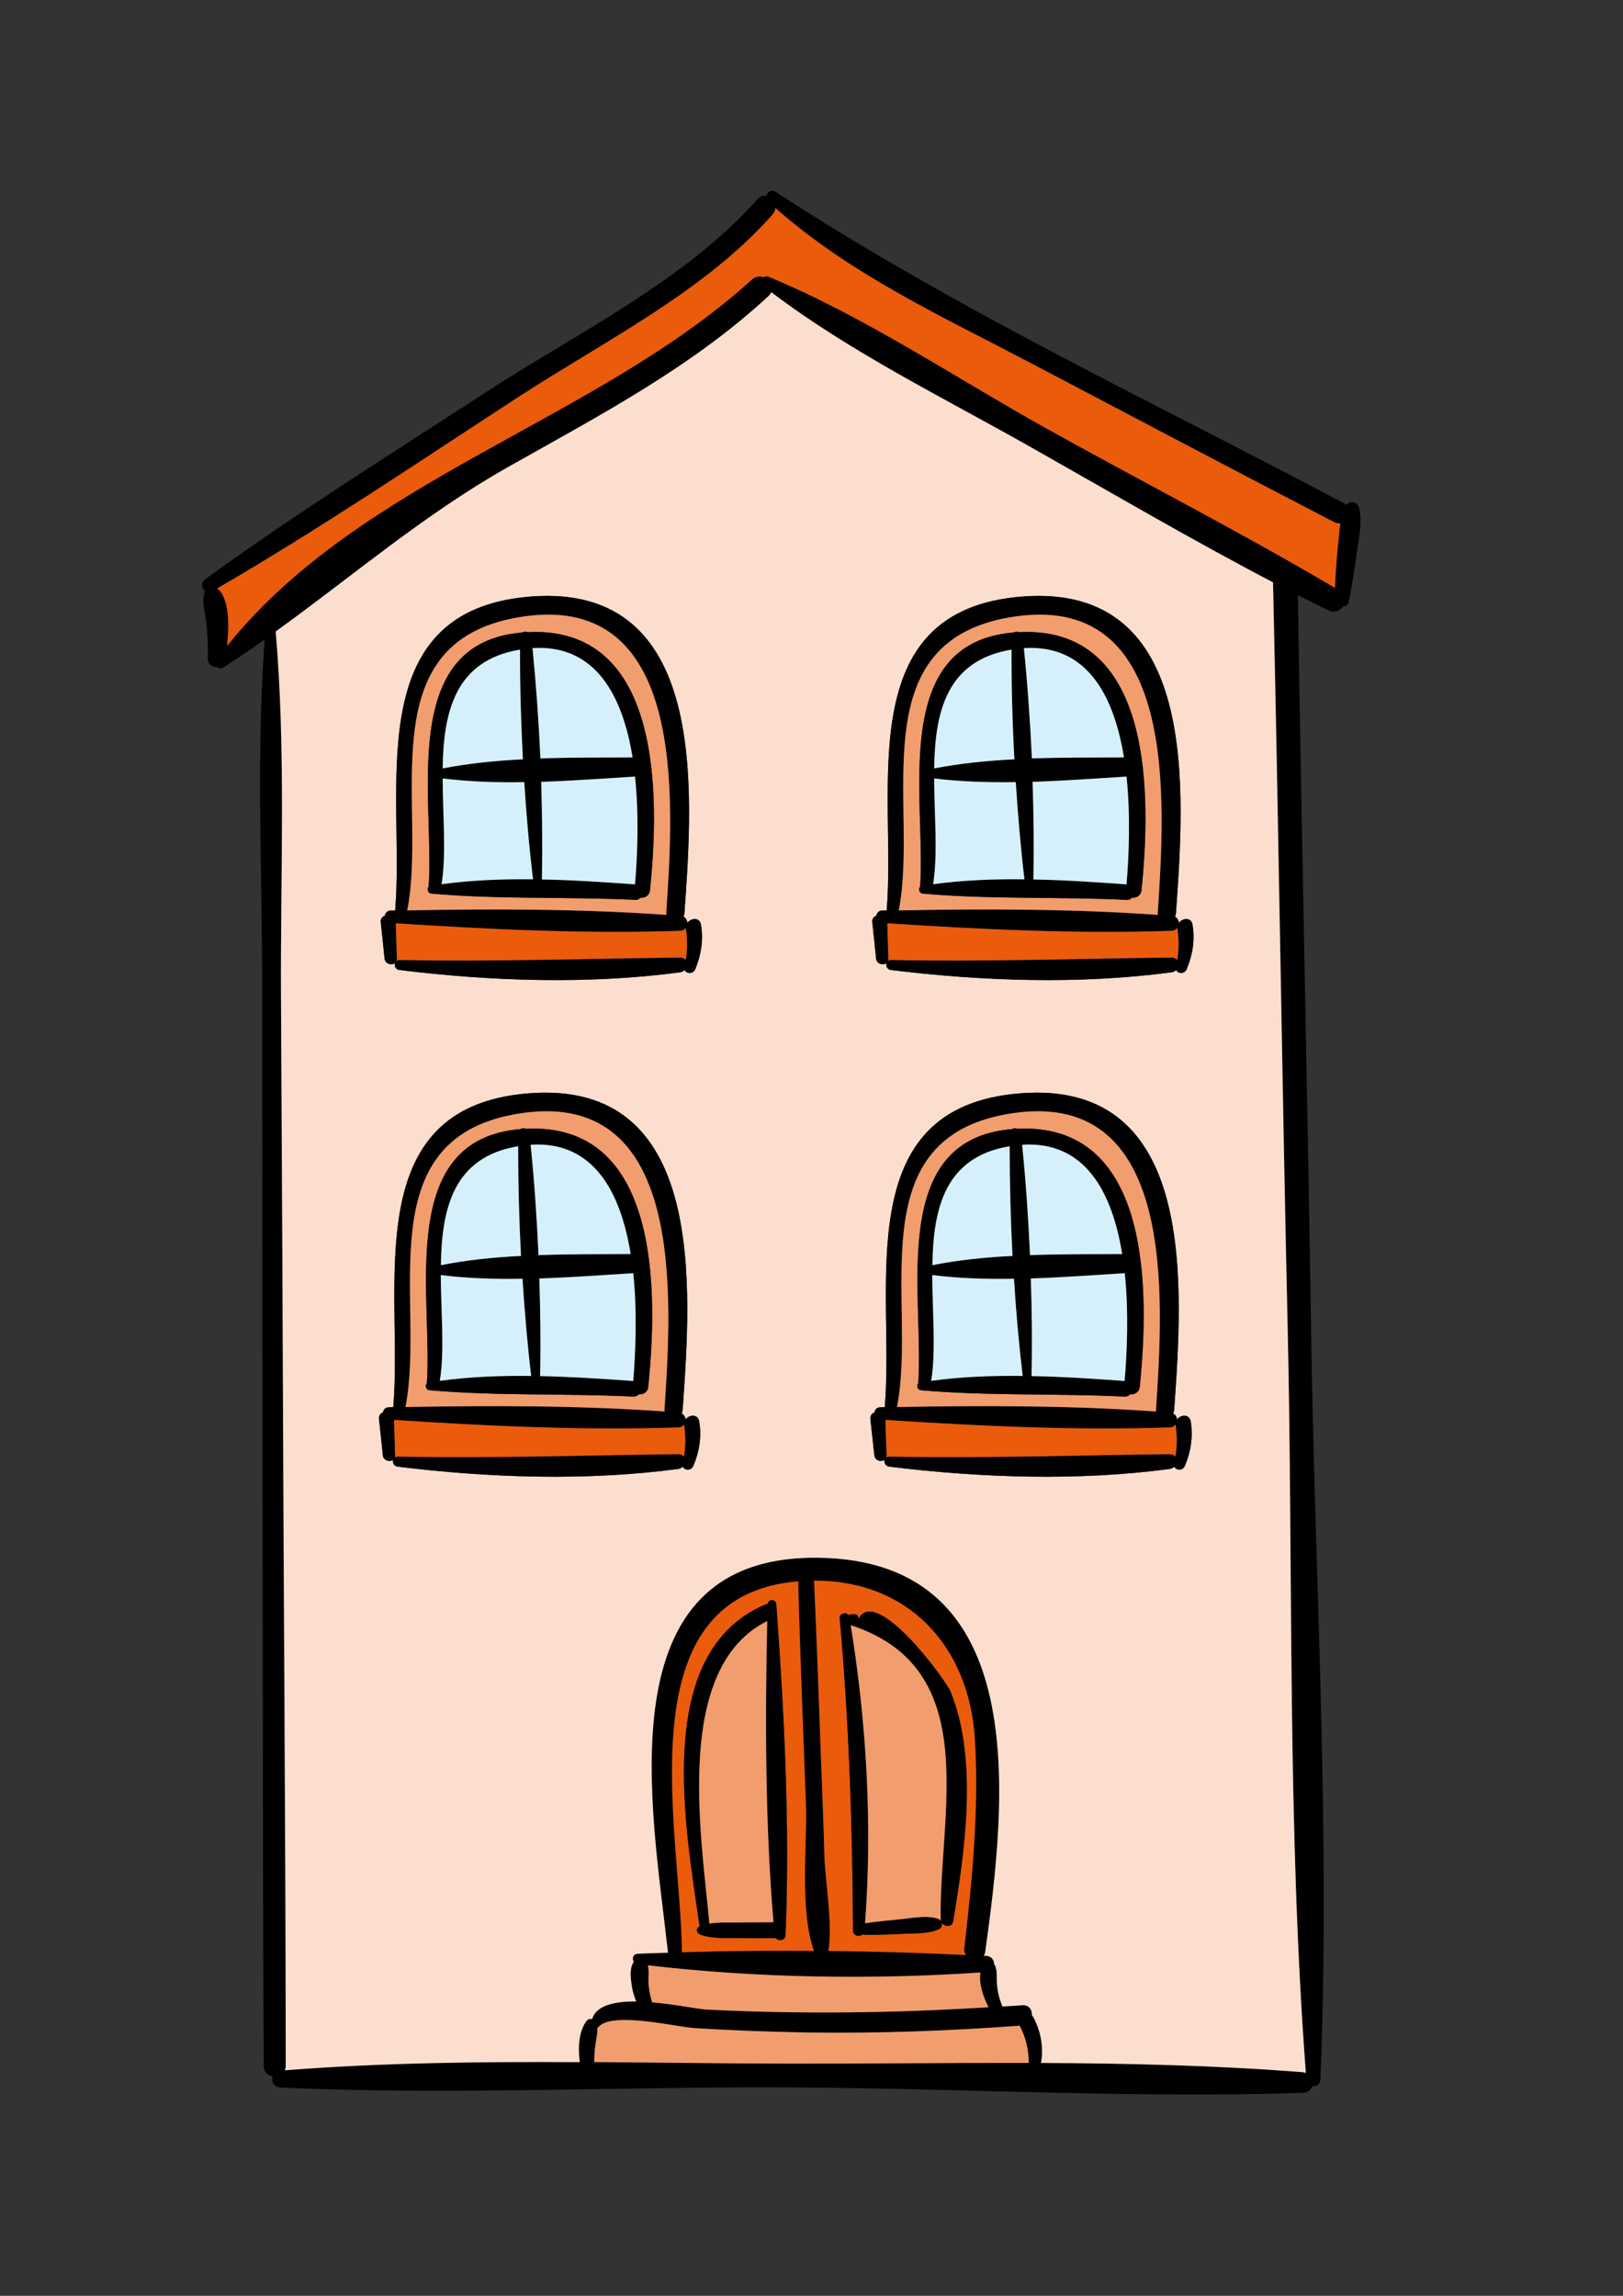 <?xml version="1.0" encoding="UTF-8" standalone="no"?>
<!-- Created with Inkscape (http://www.inkscape.org/) -->

<svg
   xmlns:dc="http://purl.org/dc/elements/1.1/"
   xmlns:cc="http://creativecommons.org/ns#"
   xmlns:rdf="http://www.w3.org/1999/02/22-rdf-syntax-ns#"
   xmlns:svg="http://www.w3.org/2000/svg"
   xmlns="http://www.w3.org/2000/svg"
   xmlns:sodipodi="http://sodipodi.sourceforge.net/DTD/sodipodi-0.dtd"
   xmlns:inkscape="http://www.inkscape.org/namespaces/inkscape"
   width="210mm"
   height="297mm"
   viewBox="0 0 744.094 1052.362"
   id="svg6439"
   version="1.1"
   inkscape:version="0.91 r13725"
   sodipodi:docname="maison.svg">
  <rect x="0" y="0" width="744.094" height="1052.362" fill="#333333" stroke="none"/>
  <defs
     id="defs6441" />
  <sodipodi:namedview
     id="base"
     pagecolor="#ffffff"
     bordercolor="#666666"
     borderopacity="1.0"
     inkscape:pageopacity="0.0"
     inkscape:pageshadow="2"
     inkscape:zoom="0.35"
     inkscape:cx="-146.42857"
     inkscape:cy="520"
     inkscape:document-units="px"
     inkscape:current-layer="layer1"
     showgrid="false"
     inkscape:window-width="1366"
     inkscape:window-height="705"
     inkscape:window-x="-8"
     inkscape:window-y="-8"
     inkscape:window-maximized="1" />
  <g
     inkscape:label="Calque 1"
     inkscape:groupmode="layer"
     id="layer1">
    <g
       transform="matrix(4.932,0,0,-4.932,312.665,894.887)"
       id="g4714">
      <path
         inkscape:connector-curvature="0"
         id="path4716"
         style="fill:#000000;fill-opacity:1;fill-rule:nonzero;stroke:none"
         d="M 0,0 C 4.063,0.126 8.164,0.164 12.265,0.126 10.903,4.013 11.66,10.108 11.521,13.767 11.269,20.67 10.978,27.572 10.802,34.475 -5.426,33.15 -0.126,11.559 0,0 m 26.235,0.303 c 0.744,6.398 1.388,12.997 0.996,19.445 -0.517,8.67 -6.158,14.828 -14.953,14.79 0.265,-5.729 0.454,-11.458 0.669,-17.187 0.101,-2.789 0.227,-5.578 0.29,-8.366 0.063,-2.209 0.795,-6.322 0.379,-8.859 4.277,-0.05 8.555,-0.176 12.783,-0.378 -0.114,0.151 -0.19,0.34 -0.164,0.555 m 2.258,-5.414 C 28.014,-4.152 27.572,-2.89 27.749,-1.88 17.641,-2.562 6.902,-2.398 -3.18,-1.211 c 0.164,-0.556 0.025,-1.187 0.076,-1.78 0.05,-0.555 0.164,-1.11 0.328,-1.665 2.145,-0.177 4.278,-0.631 5.035,-0.669 8.745,-0.442 17.502,-0.328 26.234,0.214 m -18.31,-5.236 c 7.319,-0.013 14.689,0.075 22.058,0.063 0,1.198 -0.29,2.397 -0.845,3.457 -6.575,-0.479 -13.149,-0.732 -19.736,-0.631 -3.521,0.063 -7.054,0.19 -10.575,0.417 -1.691,0.113 -7.697,1.59 -8.883,0.05 -0.026,-0.025 -0.051,-0.038 -0.064,-0.05 0.013,-0.606 -0.138,-1.161 -0.214,-1.792 -0.063,-0.454 -0.076,-0.921 -0.076,-1.376 6.133,-0.037 12.253,-0.138 18.335,-0.138 m 47.523,-0.795 c 0.113,-0.013 0.202,-0.038 0.29,-0.076 -1.741,22.941 -1.173,46.223 -1.691,69.214 -0.53,23.105 -0.833,46.223 -1.363,69.328 -7.584,3.962 -15.003,8.316 -22.436,12.518 -8.076,4.58 -16.783,8.82 -24.203,14.448 -0.063,-0.126 -0.139,-0.252 -0.265,-0.366 -7.205,-6.662 -15.761,-11.117 -24.253,-15.912 -7.786,-4.404 -14.423,-10.12 -21.553,-15.256 0.959,-11.105 0.442,-22.499 0.492,-33.642 0.05,-10.928 0.126,-21.868 0.164,-32.809 0.076,-22.285 0.265,-44.582 0.278,-66.88 0,-0.151 -0.038,-0.277 -0.076,-0.391 9.06,0.707 18.234,0.808 27.408,0.757 -0.177,1.351 -0.101,2.89 0.656,3.862 0.114,0.151 0.316,0.176 0.492,0.139 0.379,1.299 2.12,1.653 4.101,1.64 -0.176,0.442 -0.328,0.883 -0.403,1.375 -0.101,0.732 -0.253,1.59 0.138,2.259 0.013,0.025 0.038,0.025 0.051,0.038 -0.202,0.29 -0.101,0.745 0.366,0.757 0.921,0.051 1.867,0.063 2.801,0.101 C -2.751,13.25 -7.42,36.885 12.619,36.67 32.746,36.456 30.121,13.982 28.19,0.038 c -0.012,-0.139 -0.063,-0.253 -0.138,-0.353 0.075,-0.013 0.151,-0.013 0.227,-0.013 0.479,-0.025 0.732,-0.379 0.732,-0.745 l 0.012,-0.012 c 0.341,-0.581 0.202,-1.224 0.253,-1.88 0.063,-0.707 0.239,-1.401 0.504,-2.07 0.619,0.038 1.237,0.063 1.855,0.114 0.644,0.05 0.934,-0.455 0.896,-0.959 0.051,-0.038 0.089,-0.076 0.127,-0.139 0.719,-1.376 0.971,-2.814 0.719,-4.265 8.139,-0.038 16.278,-0.227 24.329,-0.858 m 3.495,143.968 c -0.176,-0.026 -0.378,-0.013 -0.58,0.101 -9.477,4.921 -18.928,9.905 -28.38,14.877 -8.126,4.265 -16.644,8.19 -23.559,14.323 -0.013,-0.202 -0.076,-0.404 -0.24,-0.593 -6.309,-7.155 -15.584,-11.749 -23.496,-16.884 -9.313,-6.058 -18.55,-12.316 -28.153,-17.894 0.089,-0.063 0.189,-0.126 0.265,-0.214 0.921,-1.224 0.833,-3.395 0.656,-5.124 12.493,15.547 34.26,20.872 48.785,34.046 0.353,0.328 0.757,0.341 1.11,0.214 0.114,0.089 0.265,0.127 0.417,0.063 8.908,-3.684 17.199,-9.274 25.603,-13.969 8.997,-5.022 18.209,-9.716 27.068,-14.953 0.063,1.237 0.138,2.486 0.265,3.735 0.088,0.757 0.126,1.527 0.239,2.272 m 1.742,1.438 c 0.328,-1.4 -0.051,-2.94 -0.24,-4.353 -0.189,-1.464 -0.429,-2.915 -0.719,-4.366 -0.051,-0.303 -0.278,-0.455 -0.53,-0.48 -0.291,-0.391 -0.808,-0.618 -1.363,-0.341 -0.959,0.455 -1.893,0.934 -2.839,1.414 0.34,-22.714 0.883,-45.428 1.224,-68.142 0.34,-23.193 1.817,-46.639 0.87,-69.82 -0.012,-0.479 -0.404,-0.681 -0.757,-0.618 -0.113,-0.328 -0.391,-0.606 -0.883,-0.631 -15.786,-0.505 -31.711,0.429 -47.523,0.517 -15.798,0.089 -31.749,-0.744 -47.522,-0.012 -0.631,0.038 -0.858,0.593 -0.719,1.034 -0.429,0.076 -0.821,0.392 -0.821,0.959 -0.126,22.298 -0.075,44.595 -0.126,66.88 -0.025,11.357 -0.012,22.714 -0.025,34.071 -0.013,10.474 -0.543,21.174 0.24,31.635 -1.262,-0.896 -2.537,-1.766 -3.849,-2.612 -0.189,-0.126 -0.429,-0.063 -0.593,0.076 -0.429,-0.05 -0.858,0.189 -0.846,0.77 0.026,1.06 -0.012,2.132 -0.126,3.192 -0.101,0.985 -0.441,1.931 -0.202,2.915 0.013,0.063 0.063,0.089 0.089,0.139 -0.328,0.24 -0.429,0.795 0,1.123 8.48,6.145 17.363,11.71 26.146,17.414 8.354,5.426 18.55,10.385 25.2,17.919 0.252,0.277 0.542,0.341 0.807,0.29 0.089,0.353 0.48,0.631 0.846,0.391 16.833,-10.991 35.194,-19.584 52.936,-28.998 0.063,-0.038 0.088,-0.076 0.139,-0.113 0.315,0.416 1.072,0.277 1.186,-0.253" />
    </g>
    <g
       transform="matrix(4.932,0,0,-4.932,611.625,239.34)"
       id="g4718">
      <path
         inkscape:connector-curvature="0"
         id="path4720"
         style="fill:#ea5b0c;fill-opacity:1;fill-rule:nonzero;stroke:none"
         d="M 0,0 C 0.202,-0.114 0.404,-0.126 0.58,-0.101 0.467,-0.845 0.429,-1.615 0.341,-2.372 0.214,-3.622 0.139,-4.871 0.076,-6.108 c -8.859,5.237 -18.07,9.932 -27.068,14.954 -8.404,4.694 -16.694,10.284 -25.603,13.969 -0.152,0.063 -0.303,0.025 -0.417,-0.063 -0.353,0.126 -0.757,0.113 -1.11,-0.215 -14.524,-13.174 -36.292,-18.499 -48.784,-34.045 0.176,1.728 0.264,3.899 -0.657,5.123 -0.075,0.088 -0.176,0.151 -0.265,0.214 9.603,5.578 18.84,11.837 28.153,17.894 7.912,5.136 17.187,9.729 23.496,16.884 0.164,0.189 0.227,0.391 0.24,0.593 6.915,-6.133 15.433,-10.057 23.559,-14.322 C -18.928,9.906 -9.477,4.921 0,0" />
    </g>
    <g
       transform="matrix(4.932,0,0,-4.932,317.893,671.911)"
       id="g4722">
      <path
         inkscape:connector-curvature="0"
         id="path4724"
         style="fill:#fbdece;fill-opacity:1;fill-rule:nonzero;stroke:none"
         d="M 0,0 C 0.555,1.312 0.782,2.726 0.543,4.126 0.429,4.833 -0.391,4.77 -0.732,4.303 -0.745,4.53 -0.871,4.757 -1.085,4.871 -1.047,4.972 -1.009,5.085 -0.997,5.212 -0.202,16.581 1.237,35.875 -15.244,34.626 -31.37,33.415 -26.954,16.468 -27.9,5.451 c -0.139,0 -0.278,0 -0.404,-0.012 -0.341,0 -0.517,-0.227 -0.543,-0.467 -0.239,-0.089 -0.416,-0.303 -0.378,-0.619 0.126,-1.123 0.24,-2.233 0.353,-3.356 0.051,-0.517 0.656,-0.682 0.959,-0.429 -0.076,-0.265 0.076,-0.606 0.429,-0.644 8.531,-1.047 17.54,-1.35 26.071,-0.214 0.189,0.025 0.315,0.101 0.429,0.214 C -0.82,-0.442 -0.202,-0.48 0,0 m 0.177,46.16 c 0.542,1.312 0.769,2.725 0.53,4.139 -0.114,0.706 -0.934,0.631 -1.262,0.164 -0.013,0.227 -0.139,0.454 -0.366,0.58 0.05,0.088 0.088,0.202 0.088,0.328 0.808,11.37 2.234,30.664 -14.234,29.427 C -31.206,79.574 -26.79,62.627 -27.724,51.611 l -0.416,0 c -0.328,-0.013 -0.505,-0.24 -0.543,-0.48 -0.239,-0.088 -0.416,-0.302 -0.378,-0.618 0.126,-1.123 0.24,-2.233 0.353,-3.356 0.051,-0.518 0.656,-0.669 0.972,-0.43 -0.088,-0.265 0.063,-0.605 0.416,-0.643 8.531,-1.047 17.54,-1.35 26.083,-0.215 0.177,0.026 0.316,0.101 0.417,0.215 0.176,-0.366 0.795,-0.391 0.997,0.076 M 45.693,0 c 0.555,1.312 0.77,2.726 0.542,4.126 -0.113,0.707 -0.946,0.644 -1.274,0.177 -0.013,0.227 -0.139,0.454 -0.366,0.568 0.05,0.101 0.088,0.214 0.101,0.341 0.795,11.369 2.221,30.663 -14.247,29.414 C 14.322,33.415 18.739,16.468 17.793,5.451 c -0.139,0 -0.278,0 -0.417,-0.012 -0.328,0 -0.505,-0.227 -0.53,-0.467 C 16.606,4.883 16.43,4.669 16.455,4.353 16.581,3.23 16.707,2.12 16.821,0.997 16.871,0.48 17.464,0.315 17.78,0.568 c -0.076,-0.265 0.076,-0.606 0.429,-0.644 8.518,-1.047 17.54,-1.35 26.07,-0.214 0.177,0.025 0.316,0.101 0.429,0.214 0.165,-0.366 0.783,-0.404 0.985,0.076 m 0.164,46.16 c 0.555,1.312 0.782,2.725 0.542,4.139 -0.113,0.706 -0.933,0.631 -1.261,0.164 -0.026,0.227 -0.139,0.454 -0.366,0.58 0.05,0.088 0.075,0.202 0.088,0.328 0.808,11.37 2.233,30.664 -14.247,29.427 C 14.486,79.574 18.903,62.627 17.969,51.611 l -0.416,0 c -0.341,-0.013 -0.505,-0.24 -0.543,-0.48 -0.24,-0.088 -0.416,-0.302 -0.378,-0.618 0.126,-1.123 0.239,-2.233 0.353,-3.356 0.05,-0.518 0.656,-0.669 0.959,-0.43 -0.076,-0.252 0.076,-0.605 0.429,-0.643 8.53,-1.047 17.54,-1.35 26.07,-0.215 0.19,0.026 0.329,0.101 0.43,0.215 0.164,-0.366 0.795,-0.391 0.984,0.076 M 56.936,-56.431 c -0.088,0.037 -0.177,0.063 -0.29,0.075 -8.051,0.631 -16.19,0.821 -24.329,0.858 0.252,1.452 0,2.89 -0.719,4.266 -0.038,0.063 -0.076,0.101 -0.127,0.138 0.038,0.505 -0.252,1.01 -0.896,0.959 -0.618,-0.05 -1.236,-0.075 -1.855,-0.113 -0.265,0.669 -0.441,1.363 -0.504,2.069 -0.051,0.657 0.088,1.3 -0.253,1.881 l -0.012,0.012 c 0,0.366 -0.253,0.719 -0.732,0.745 -0.076,0 -0.152,0 -0.227,0.012 0.075,0.101 0.126,0.215 0.138,0.354 1.931,13.943 4.556,36.418 -15.571,36.632 -20.039,0.215 -15.37,-23.42 -13.919,-36.708 -0.934,-0.038 -1.88,-0.051 -2.801,-0.101 -0.467,-0.013 -0.568,-0.467 -0.366,-0.757 -0.013,-0.013 -0.038,-0.013 -0.051,-0.038 -0.391,-0.669 -0.239,-1.527 -0.138,-2.259 0.075,-0.492 0.227,-0.934 0.403,-1.375 -1.981,0.012 -3.722,-0.341 -4.101,-1.641 -0.176,0.038 -0.378,0.013 -0.492,-0.139 -0.757,-0.971 -0.833,-2.511 -0.656,-3.861 -9.174,0.051 -18.348,-0.05 -27.408,-0.757 0.038,0.114 0.076,0.24 0.076,0.391 -0.013,22.298 -0.202,44.595 -0.278,66.88 -0.038,10.94 -0.113,21.881 -0.164,32.809 -0.05,11.142 0.467,22.537 -0.492,33.642 7.13,5.135 13.767,10.852 21.553,15.256 8.492,4.795 17.048,9.249 24.253,15.912 0.126,0.114 0.202,0.24 0.265,0.366 7.42,-5.628 16.127,-9.868 24.203,-14.448 7.433,-4.203 14.852,-8.556 22.436,-12.518 0.53,-23.105 0.833,-46.223 1.363,-69.328 0.518,-22.992 -0.05,-46.273 1.691,-69.214" />
    </g>
    <g
       transform="matrix(4.932,0,0,-4.932,530.787,418.567)"
       id="g4726">
      <path
         inkscape:connector-curvature="0"
         id="path4728"
         style="fill:#000000;fill-opacity:1;fill-rule:nonzero;stroke:none"
         d="M 0,0 C 0.694,10.461 2.019,30.298 -13.868,27.471 -27.698,25.023 -22.171,9.918 -24.077,0.252 -16.064,0.404 -7.962,0.404 0.025,-0.164 0.013,-0.114 0,-0.063 0,0 m 1.805,-4.354 c 0.176,0.96 0.164,1.906 0.025,2.89 0,0.038 0.012,0.063 0,0.101 C 1.729,-1.514 1.552,-1.628 1.3,-1.64 c -8.77,-0.303 -17.679,0.126 -26.437,0.694 0.026,-1.086 0.063,-2.171 0.101,-3.269 0,-0.088 -0.012,-0.164 -0.038,-0.227 0.076,0.051 0.164,0.088 0.278,0.088 8.72,-0.176 17.364,0.127 26.07,0.228 0.253,0 0.417,-0.089 0.531,-0.228 M 3.23,-1.073 C 3.47,-2.486 3.243,-3.899 2.688,-5.212 2.499,-5.678 1.868,-5.653 1.704,-5.287 c -0.101,-0.114 -0.24,-0.19 -0.43,-0.215 -8.53,-1.136 -17.54,-0.833 -26.07,0.215 -0.353,0.038 -0.505,0.391 -0.429,0.643 -0.303,-0.239 -0.909,-0.088 -0.959,0.429 -0.114,1.123 -0.227,2.234 -0.353,3.357 -0.038,0.315 0.138,0.53 0.378,0.618 0.038,0.24 0.202,0.467 0.543,0.48 l 0.416,0 c 0.934,11.016 -3.483,27.963 12.644,29.187 C 3.924,30.664 2.499,11.37 1.691,0 1.678,-0.126 1.653,-0.24 1.603,-0.328 1.83,-0.454 1.943,-0.681 1.969,-0.909 2.297,-0.442 3.117,-0.366 3.23,-1.073" />
    </g>
    <g
       transform="matrix(4.932,0,0,-4.932,529.977,646.21)"
       id="g4730">
      <path
         inkscape:connector-curvature="0"
         id="path4732"
         style="fill:#000000;fill-opacity:1;fill-rule:nonzero;stroke:none"
         d="M 0,0 C 0.694,10.461 2.006,30.298 -13.881,27.471 -27.711,25.023 -22.171,9.918 -24.077,0.252 -16.076,0.404 -7.962,0.404 0.013,-0.164 0.013,-0.114 -0.013,-0.063 0,0 m 1.792,-4.353 c 0.189,0.959 0.177,1.892 0.038,2.889 -0.013,0.038 0,0.063 0,0.101 -0.114,-0.151 -0.278,-0.265 -0.543,-0.277 -8.77,-0.303 -17.679,0.126 -26.436,0.694 0.025,-1.086 0.063,-2.171 0.113,-3.269 0,-0.088 -0.012,-0.164 -0.038,-0.227 0.064,0.051 0.152,0.089 0.278,0.089 8.72,-0.177 17.364,0.126 26.07,0.227 0.24,0 0.417,-0.089 0.518,-0.227 M 3.23,-1.085 C 3.458,-2.486 3.243,-3.899 2.688,-5.212 2.486,-5.691 1.868,-5.653 1.704,-5.287 1.59,-5.401 1.451,-5.477 1.274,-5.502 c -8.53,-1.135 -17.552,-0.833 -26.07,0.215 -0.353,0.038 -0.505,0.378 -0.429,0.643 -0.315,-0.252 -0.909,-0.088 -0.959,0.429 -0.114,1.123 -0.24,2.234 -0.366,3.357 -0.025,0.315 0.151,0.53 0.391,0.618 0.025,0.24 0.202,0.467 0.53,0.467 0.139,0.013 0.278,0.013 0.417,0.013 0.946,11.016 -3.471,27.963 12.656,29.174 C 3.912,30.664 2.486,11.37 1.691,0 1.678,-0.126 1.64,-0.24 1.59,-0.341 c 0.227,-0.113 0.353,-0.34 0.366,-0.568 0.328,0.467 1.161,0.53 1.274,-0.176" />
    </g>
    <g
       transform="matrix(4.932,0,0,-4.932,539.81,425.786)"
       id="g4734">
      <path
         inkscape:connector-curvature="0"
         id="path4736"
         style="fill:#ea5b0c;fill-opacity:1;fill-rule:nonzero;stroke:none"
         d="m 0,0 c 0.139,-0.984 0.151,-1.931 -0.025,-2.89 -0.114,0.139 -0.278,0.227 -0.53,0.227 -8.707,-0.101 -17.351,-0.403 -26.071,-0.227 -0.113,0 -0.202,-0.038 -0.277,-0.088 0.025,0.063 0.038,0.139 0.038,0.227 -0.038,1.098 -0.076,2.183 -0.101,3.268 C -18.209,-0.05 -9.3,-0.48 -0.53,-0.177 -0.278,-0.164 -0.101,-0.05 0,0.101 0.013,0.063 0,0.038 0,0" />
    </g>
    <g
       transform="matrix(4.932,0,0,-4.932,539.001,653.429)"
       id="g4738">
      <path
         inkscape:connector-curvature="0"
         id="path4740"
         style="fill:#ea5b0c;fill-opacity:1;fill-rule:nonzero;stroke:none"
         d="m 0,0 c 0.139,-0.997 0.151,-1.931 -0.038,-2.89 -0.101,0.139 -0.277,0.227 -0.517,0.227 -8.707,-0.101 -17.351,-0.403 -26.071,-0.227 -0.126,0 -0.214,-0.038 -0.277,-0.088 0.025,0.063 0.038,0.139 0.038,0.227 -0.051,1.098 -0.089,2.183 -0.114,3.268 C -18.222,-0.05 -9.313,-0.48 -0.543,-0.177 -0.278,-0.164 -0.114,-0.05 0,0.101 0,0.063 -0.013,0.038 0,0" />
    </g>
    <g
       transform="matrix(4.932,0,0,-4.932,523.319,408.174)"
       id="g4742">
      <path
         inkscape:connector-curvature="0"
         id="path4744"
         style="fill:#f29d6d;fill-opacity:1;fill-rule:nonzero;stroke:none"
         d="m 0,0 c 0.896,8.694 1.123,24.152 -10.814,24.026 -0.177,0 -0.354,-0.025 -0.518,-0.025 -0.176,0.076 -0.378,0.076 -0.542,-0.025 -11.61,-0.947 -8.152,-15.496 -8.695,-23.547 0,-0.025 0,-0.05 0.013,-0.076 -0.227,-0.176 -0.101,-0.618 0.227,-0.643 6.259,-0.555 12.644,-0.278 18.928,-0.581 0.24,-0.012 0.417,0.063 0.53,0.202 C -0.492,-0.707 -0.05,-0.492 0,0 M -12.354,25.364 C 3.533,28.19 2.208,8.354 1.514,-2.107 c 0,-0.063 0.013,-0.114 0.025,-0.164 -7.987,0.567 -16.088,0.567 -24.101,0.416 1.905,9.666 -3.622,24.771 10.208,27.219" />
    </g>
    <g
       transform="matrix(4.932,0,0,-4.932,522.509,635.817)"
       id="g4746">
      <path
         inkscape:connector-curvature="0"
         id="path4748"
         style="fill:#f29d6d;fill-opacity:1;fill-rule:nonzero;stroke:none"
         d="m 0,0 c 0.896,8.682 1.123,24.152 -10.827,24.026 -0.177,0 -0.341,-0.025 -0.517,-0.025 -0.177,0.076 -0.379,0.076 -0.53,-0.025 -11.622,-0.947 -8.152,-15.496 -8.707,-23.547 0,-0.025 0.012,-0.05 0.012,-0.076 -0.227,-0.176 -0.088,-0.618 0.24,-0.643 6.259,-0.555 12.632,-0.278 18.916,-0.593 0.239,0 0.416,0.075 0.53,0.214 C -0.492,-0.707 -0.05,-0.492 0,0 M -12.366,25.364 C 3.521,28.19 2.208,8.354 1.514,-2.107 1.502,-2.17 1.527,-2.221 1.527,-2.271 c -7.975,0.567 -16.089,0.567 -24.089,0.416 1.905,9.666 -3.635,24.771 10.196,27.219" />
    </g>
    <g
       transform="matrix(4.932,0,0,-4.932,465.07,348.059)"
       id="g4750">
      <path
         inkscape:connector-curvature="0"
         id="path4752"
         style="fill:#000000;fill-opacity:1;fill-rule:nonzero;stroke:none"
         d="M 0,0 C -0.189,3.42 -0.278,6.839 -0.265,10.196 -6.309,9.199 -7.382,4.404 -7.458,-0.845 -5.06,-0.379 -2.549,-0.126 0,0 m -7.559,-11.609 c 2.776,0.378 5.641,0.492 8.493,0.454 -0.353,2.965 -0.606,5.994 -0.808,9.035 -2.574,-0.038 -5.123,0.038 -7.584,0.341 0.013,-3.47 0.354,-7.054 -0.101,-9.83 M 1.628,0.088 C 4.518,0.177 7.407,0.164 10.183,0.177 9.275,5.805 6.814,10.713 0.883,10.335 1.224,6.966 1.464,3.521 1.628,0.088 m 8.795,-11.71 c 0.227,2.675 0.379,6.398 0,10.019 -2.826,-0.176 -5.779,-0.391 -8.732,-0.492 0.101,-3.041 0.139,-6.082 0.076,-9.073 2.902,-0.05 5.817,-0.252 8.644,-0.454 l 0.012,0 z M 0.997,11.836 c 11.937,0.127 11.71,-15.331 10.814,-24.026 -0.05,-0.492 -0.492,-0.706 -0.87,-0.669 -0.114,-0.138 -0.291,-0.214 -0.53,-0.201 -6.285,0.302 -12.67,0.025 -18.929,0.58 -0.328,0.025 -0.454,0.467 -0.227,0.644 -0.012,0.025 -0.012,0.05 -0.012,0.075 0.542,8.051 -2.915,22.601 8.694,23.547 0.164,0.101 0.366,0.101 0.543,0.025 0.164,0 0.34,0.025 0.517,0.025" />
    </g>
    <g
       transform="matrix(4.932,0,0,-4.932,464.199,575.702)"
       id="g4754">
      <path
         inkscape:connector-curvature="0"
         id="path4756"
         style="fill:#000000;fill-opacity:1;fill-rule:nonzero;stroke:none"
         d="M 0,0 C -0.177,3.42 -0.265,6.827 -0.265,10.196 -6.297,9.199 -7.369,4.404 -7.445,-0.858 -5.048,-0.379 -2.536,-0.126 0,0 m -7.559,-11.609 c 2.789,0.378 5.641,0.492 8.505,0.454 -0.353,2.965 -0.618,5.994 -0.807,9.035 -2.574,-0.05 -5.136,0.038 -7.597,0.341 0.013,-3.47 0.354,-7.067 -0.101,-9.83 M 1.628,0.076 C 4.518,0.177 7.42,0.164 10.196,0.177 9.287,5.805 6.827,10.713 0.896,10.335 1.237,6.953 1.476,3.521 1.628,0.076 m 8.795,-11.698 c 0.227,2.675 0.391,6.398 0.013,10.019 -2.84,-0.176 -5.78,-0.391 -8.732,-0.492 0.101,-3.041 0.138,-6.082 0.063,-9.073 2.915,-0.05 5.817,-0.252 8.644,-0.454 l 0.012,0 z M 0.997,11.836 c 11.95,0.127 11.723,-15.344 10.827,-24.026 -0.051,-0.492 -0.492,-0.706 -0.884,-0.669 -0.113,-0.138 -0.29,-0.214 -0.529,-0.214 -6.285,0.315 -12.657,0.038 -18.916,0.593 -0.328,0.025 -0.467,0.467 -0.24,0.644 0,0.025 -0.013,0.05 -0.013,0.075 0.556,8.051 -2.914,22.601 8.708,23.547 0.151,0.101 0.353,0.101 0.529,0.025 0.177,0 0.341,0.025 0.518,0.025" />
    </g>
    <g
       transform="matrix(4.932,0,0,-4.932,516.473,355.962)"
       id="g4758">
      <path
         inkscape:connector-curvature="0"
         id="path4760"
         style="fill:#d6f0fb;fill-opacity:1;fill-rule:nonzero;stroke:none"
         d="m 0,0 c 0.379,-3.622 0.227,-7.344 0,-10.019 l -0.013,0 c -2.826,0.202 -5.741,0.403 -8.643,0.454 0.063,2.991 0.025,6.032 -0.076,9.073 C -5.779,-0.391 -2.827,-0.177 0,0" />
    </g>
    <g
       transform="matrix(4.932,0,0,-4.932,515.664,583.605)"
       id="g4762">
      <path
         inkscape:connector-curvature="0"
         id="path4764"
         style="fill:#d6f0fb;fill-opacity:1;fill-rule:nonzero;stroke:none"
         d="m 0,0 c 0.379,-3.622 0.215,-7.344 -0.013,-10.019 l -0.012,0 c -2.827,0.202 -5.729,0.403 -8.644,0.454 0.076,2.991 0.038,6.032 -0.063,9.073 C -5.779,-0.391 -2.839,-0.177 0,0" />
    </g>
    <g
       transform="matrix(4.932,0,0,-4.932,515.291,347.187)"
       id="g4766">
      <path
         inkscape:connector-curvature="0"
         id="path4768"
         style="fill:#d6f0fb;fill-opacity:1;fill-rule:nonzero;stroke:none"
         d="M 0,0 C -2.776,-0.013 -5.666,0 -8.556,-0.088 -8.72,3.344 -8.959,6.789 -9.3,10.158 -3.369,10.537 -0.909,5.628 0,0" />
    </g>
    <g
       transform="matrix(4.932,0,0,-4.932,514.482,574.83)"
       id="g4770">
      <path
         inkscape:connector-curvature="0"
         id="path4772"
         style="fill:#d6f0fb;fill-opacity:1;fill-rule:nonzero;stroke:none"
         d="M 0,0 C -2.776,-0.013 -5.678,0 -8.568,-0.101 -8.72,3.344 -8.959,6.776 -9.3,10.158 -3.369,10.537 -0.909,5.628 0,0" />
    </g>
    <g
       transform="matrix(4.932,0,0,-4.932,471.667,945.605)"
       id="g4774">
      <path
         inkscape:connector-curvature="0"
         id="path4776"
         style="fill:#f29d6d;fill-opacity:1;fill-rule:nonzero;stroke:none"
         d="m 0,0 c -7.369,0.013 -14.739,-0.076 -22.058,-0.063 -6.082,0 -12.202,0.101 -18.335,0.139 0,0.454 0.013,0.921 0.076,1.375 0.076,0.631 0.227,1.186 0.214,1.792 0.013,0.013 0.038,0.025 0.064,0.051 1.186,1.539 7.192,0.063 8.883,-0.051 3.521,-0.227 7.054,-0.353 10.575,-0.416 C -13.994,2.726 -7.42,2.978 -0.845,3.458 -0.29,2.398 0,1.199 0,0" />
    </g>
    <g
       transform="matrix(4.932,0,0,-4.932,469.675,403.072)"
       id="g4778">
      <path
         inkscape:connector-curvature="0"
         id="path4780"
         style="fill:#d6f0fb;fill-opacity:1;fill-rule:nonzero;stroke:none"
         d="m 0,0 c -2.852,0.038 -5.716,-0.076 -8.492,-0.454 0.454,2.776 0.113,6.36 0.101,9.83 2.46,-0.303 5.009,-0.379 7.583,-0.341 C -0.606,5.994 -0.353,2.965 0,0" />
    </g>
    <g
       transform="matrix(4.932,0,0,-4.932,468.866,630.714)"
       id="g4782">
      <path
         inkscape:connector-curvature="0"
         id="path4784"
         style="fill:#d6f0fb;fill-opacity:1;fill-rule:nonzero;stroke:none"
         d="m 0,0 c -2.865,0.038 -5.716,-0.076 -8.505,-0.454 0.454,2.763 0.113,6.36 0.101,9.83 C -5.943,9.073 -3.382,8.985 -0.808,9.035 -0.618,5.994 -0.353,2.965 0,0" />
    </g>
    <g
       transform="matrix(4.932,0,0,-4.932,463.763,297.776)"
       id="g4786">
      <path
         inkscape:connector-curvature="0"
         id="path4788"
         style="fill:#d6f0fb;fill-opacity:1;fill-rule:nonzero;stroke:none"
         d="m 0,0 c -0.013,-3.357 0.076,-6.776 0.265,-10.196 -2.549,-0.126 -5.06,-0.379 -7.458,-0.845 C -7.117,-5.792 -6.044,-0.997 0,0" />
    </g>
    <g
       transform="matrix(4.932,0,0,-4.932,462.892,525.418)"
       id="g4790">
      <path
         inkscape:connector-curvature="0"
         id="path4792"
         style="fill:#d6f0fb;fill-opacity:1;fill-rule:nonzero;stroke:none"
         d="M 0,0 C 0,-3.369 0.088,-6.776 0.265,-10.196 -2.271,-10.322 -4.783,-10.575 -7.18,-11.054 -7.104,-5.792 -6.032,-0.997 0,0" />
    </g>
    <g
       transform="matrix(4.932,0,0,-4.932,449.512,904.159)"
       id="g4794">
      <path
         inkscape:connector-curvature="0"
         id="path4796"
         style="fill:#f29d6d;fill-opacity:1;fill-rule:nonzero;stroke:none"
         d="m 0,0 c -0.177,-1.01 0.265,-2.271 0.745,-3.23 -8.733,-0.543 -17.49,-0.657 -26.235,-0.215 -0.757,0.038 -2.89,0.492 -5.035,0.669 -0.164,0.555 -0.278,1.11 -0.328,1.666 -0.05,0.593 0.088,1.224 -0.076,1.779 C -20.846,-0.517 -10.108,-0.681 0,0" />
    </g>
    <g
       transform="matrix(4.932,0,0,-4.932,437.004,880.698)"
       id="g4798">
      <path
         inkscape:connector-curvature="0"
         id="path4800"
         style="fill:#ea5b0c;fill-opacity:1;fill-rule:nonzero;stroke:none"
         d="m 0,0 c 1.085,6.562 2.322,15.004 -0.24,21.338 -0.429,1.073 -7.066,10.108 -8.606,6.676 0.101,0.24 -0.012,0.517 -0.29,0.517 -0.088,0.013 -0.189,0.013 -0.278,0.013 -0.126,0 -0.214,-0.038 -0.302,-0.101 -0.215,0.328 -0.871,0.189 -0.833,-0.265 0.87,-9.729 1.186,-19.256 1.236,-29.011 0,-0.53 0.581,-0.643 0.884,-0.391 0.038,-0.013 0.075,-0.025 0.126,-0.025 1.3,-0.025 2.599,0.038 3.899,0.101 1.06,0.05 2.145,-0.026 3.117,0.441 0.252,0.114 0.29,0.379 0.202,0.606 C -0.845,-0.53 -0.101,-0.58 0,0 M 2.019,16.871 C 2.41,10.423 1.767,3.824 1.022,-2.574 0.997,-2.789 1.073,-2.978 1.186,-3.129 c -4.227,0.201 -8.505,0.328 -12.783,0.378 0.417,2.536 -0.315,6.65 -0.378,8.859 -0.063,2.788 -0.189,5.577 -0.29,8.366 -0.215,5.729 -0.404,11.458 -0.669,17.187 8.795,0.037 14.436,-6.121 14.953,-14.79" />
    </g>
    <g
       transform="matrix(4.932,0,0,-4.932,431.465,880.822)"
       id="g4802">
      <path
         inkscape:connector-curvature="0"
         id="path4804"
         style="fill:#000000;fill-opacity:1;fill-rule:nonzero;stroke:none"
         d="m 0,0 c -0.025,0.05 -0.038,0.114 -0.038,0.177 -0.177,9.855 4.026,23.357 -8.366,27.37 1.476,-9.048 2.019,-18.562 1.337,-27.698 1.086,0.151 2.171,0.265 3.269,0.366 1.123,0.1 2.41,0.403 3.508,0.05 C -0.151,0.227 -0.063,0.114 0,0 M 0.883,21.364 C 3.445,15.029 2.208,6.587 1.123,0.025 1.022,-0.555 0.278,-0.505 0.038,-0.076 c 0.088,-0.227 0.05,-0.492 -0.202,-0.605 -0.972,-0.467 -2.057,-0.392 -3.117,-0.442 -1.3,-0.063 -2.599,-0.126 -3.899,-0.101 -0.051,0 -0.088,0.013 -0.126,0.025 -0.303,-0.252 -0.884,-0.139 -0.884,0.391 -0.05,9.755 -0.366,19.282 -1.236,29.011 -0.038,0.454 0.618,0.593 0.833,0.265 0.088,0.063 0.176,0.101 0.302,0.101 0.089,0 0.19,0 0.278,-0.013 0.278,0 0.391,-0.277 0.29,-0.517 1.54,3.432 8.177,-5.603 8.606,-6.675" />
    </g>
    <g
       transform="matrix(4.932,0,0,-4.932,431.279,879.951)"
       id="g4806">
      <path
         inkscape:connector-curvature="0"
         id="path4808"
         style="fill:#f29d6d;fill-opacity:1;fill-rule:nonzero;stroke:none"
         d="M 0,0 C 0,-0.063 0.013,-0.126 0.038,-0.177 -0.025,-0.063 -0.114,0.05 -0.252,0.088 -1.35,0.442 -2.637,0.139 -3.76,0.038 -4.858,-0.063 -5.943,-0.177 -7.029,-0.328 -6.347,8.808 -6.89,18.323 -8.366,27.37 4.025,23.357 -0.177,9.855 0,0" />
    </g>
    <g
       transform="matrix(4.932,0,0,-4.932,360.148,886.921)"
       id="g4810">
      <path
         inkscape:connector-curvature="0"
         id="path4812"
         style="fill:#ea5b0c;fill-opacity:1;fill-rule:nonzero;stroke:none"
         d="m 0,0 c 0.416,10.133 -0.126,20.619 -0.858,30.727 -0.038,0.492 -0.732,0.517 -0.795,0.038 -0.051,0 -0.088,0 -0.139,-0.026 C -12.493,26.323 -9.25,9.742 -7.988,0.795 -8.328,0.631 -8.328,0.202 -7.962,0.05 c 1.034,-0.416 2.296,-0.328 3.407,-0.34 1.224,-0.025 2.435,-0.013 3.659,-0.013 C -0.618,-0.618 -0.025,-0.53 0,0 m 2.637,-1.489 c -4.101,0.038 -8.202,0 -12.265,-0.126 C -9.754,9.944 -15.054,31.534 1.174,32.859 1.35,25.957 1.64,19.054 1.893,12.152 2.032,8.492 1.275,2.398 2.637,-1.489" />
    </g>
    <g
       transform="matrix(4.932,0,0,-4.932,354.609,881.133)"
       id="g4814">
      <path
         inkscape:connector-curvature="0"
         id="path4816"
         style="fill:#000000;fill-opacity:1;fill-rule:nonzero;stroke:none"
         d="M 0,0 C -0.77,9.224 -0.782,18.752 -0.58,28.001 -9.325,23.622 -6.713,8.127 -5.956,-0.126 c 0.82,0.139 1.703,0.101 2.524,0.101 C -2.284,0 -1.148,-0.013 0,0 M 0.265,29.553 C 0.997,19.446 1.54,8.959 1.123,-1.174 1.098,-1.704 0.505,-1.792 0.227,-1.476 c -1.224,0 -2.435,-0.013 -3.659,0.012 -1.111,0.013 -2.373,-0.076 -3.407,0.341 -0.366,0.151 -0.366,0.58 -0.026,0.744 -1.261,8.947 -4.505,25.528 6.196,29.945 0.051,0.025 0.089,0.025 0.139,0.025 0.063,0.48 0.757,0.454 0.795,-0.038" />
    </g>
    <g
       transform="matrix(4.932,0,0,-4.932,351.747,743.042)"
       id="g4818">
      <path
         inkscape:connector-curvature="0"
         id="path4820"
         style="fill:#f29d6d;fill-opacity:1;fill-rule:nonzero;stroke:none"
         d="m 0,0 c -0.202,-9.25 -0.189,-18.777 0.58,-28.001 -1.148,-0.013 -2.284,0 -3.432,-0.025 -0.82,0 -1.703,0.037 -2.524,-0.101 C -6.133,-19.875 -8.745,-4.379 0,0" />
    </g>
    <g
       transform="matrix(4.932,0,0,-4.932,305.446,418.567)"
       id="g4822">
      <path
         inkscape:connector-curvature="0"
         id="path4824"
         style="fill:#000000;fill-opacity:1;fill-rule:nonzero;stroke:none"
         d="M 0,0 C 0.707,10.461 2.019,30.298 -13.868,27.471 -27.698,25.023 -22.159,9.918 -24.077,0.252 -16.064,0.404 -7.962,0.404 0.025,-0.164 0.013,-0.114 0,-0.063 0,0 m 1.804,-4.354 c 0.177,0.96 0.165,1.906 0.026,2.89 0,0.038 0.012,0.063 0.012,0.101 C 1.729,-1.514 1.552,-1.628 1.3,-1.64 c -8.77,-0.303 -17.679,0.126 -26.437,0.694 0.026,-1.086 0.063,-2.171 0.101,-3.269 0,-0.088 -0.012,-0.164 -0.038,-0.227 0.076,0.051 0.164,0.088 0.278,0.088 8.72,-0.176 17.376,0.127 26.083,0.228 0.24,0 0.404,-0.089 0.517,-0.228 M 3.23,-1.073 C 3.47,-2.486 3.243,-3.899 2.7,-5.212 2.499,-5.678 1.88,-5.653 1.704,-5.287 1.603,-5.401 1.464,-5.477 1.287,-5.502 c -8.543,-1.136 -17.553,-0.833 -26.083,0.215 -0.353,0.038 -0.505,0.378 -0.416,0.643 -0.316,-0.239 -0.922,-0.088 -0.972,0.429 -0.114,1.123 -0.227,2.234 -0.353,3.357 -0.038,0.315 0.138,0.53 0.378,0.618 0.038,0.24 0.215,0.467 0.543,0.48 l 0.416,0 c 0.934,11.016 -3.483,27.963 12.657,29.187 C 3.924,30.664 2.499,11.37 1.691,0 c 0,-0.126 -0.038,-0.24 -0.088,-0.328 0.227,-0.126 0.353,-0.353 0.366,-0.581 0.328,0.467 1.148,0.543 1.261,-0.164" />
    </g>
    <g
       transform="matrix(4.932,0,0,-4.932,304.638,646.21)"
       id="g4826">
      <path
         inkscape:connector-curvature="0"
         id="path4828"
         style="fill:#000000;fill-opacity:1;fill-rule:nonzero;stroke:none"
         d="M 0,0 C 0.694,10.461 2.006,30.298 -13.868,27.471 -27.698,25.023 -22.171,9.918 -24.077,0.252 -16.076,0.404 -7.962,0.404 0.025,-0.164 0.013,-0.114 -0.013,-0.063 0,0 m 1.805,-4.353 c 0.176,0.959 0.164,1.892 0.025,2.889 -0.013,0.038 0,0.063 0,0.101 C 1.729,-1.514 1.552,-1.628 1.3,-1.64 c -8.77,-0.303 -17.679,0.126 -26.437,0.694 0.026,-1.086 0.063,-2.171 0.101,-3.269 0,-0.088 -0.012,-0.164 -0.038,-0.227 0.064,0.051 0.152,0.089 0.278,0.089 8.72,-0.177 17.364,0.126 26.071,0.227 0.252,0 0.416,-0.089 0.53,-0.227 M 3.23,-1.085 C 3.47,-2.486 3.243,-3.899 2.688,-5.212 2.486,-5.691 1.868,-5.653 1.704,-5.287 1.59,-5.401 1.464,-5.477 1.275,-5.502 c -8.531,-1.135 -17.541,-0.833 -26.071,0.215 -0.353,0.038 -0.505,0.378 -0.429,0.643 -0.303,-0.252 -0.909,-0.088 -0.959,0.429 -0.114,1.123 -0.227,2.234 -0.353,3.357 -0.038,0.315 0.138,0.53 0.378,0.618 0.025,0.24 0.202,0.467 0.543,0.467 0.126,0.013 0.265,0.013 0.404,0.013 0.946,11.016 -3.471,27.963 12.656,29.174 C 3.924,30.664 2.486,11.37 1.691,0 1.678,-0.126 1.64,-0.24 1.603,-0.341 c 0.214,-0.113 0.34,-0.34 0.353,-0.568 0.341,0.467 1.161,0.53 1.274,-0.176" />
    </g>
    <g
       transform="matrix(4.932,0,0,-4.932,314.47,425.786)"
       id="g4830">
      <path
         inkscape:connector-curvature="0"
         id="path4832"
         style="fill:#ea5b0c;fill-opacity:1;fill-rule:nonzero;stroke:none"
         d="m 0,0 c 0.139,-0.984 0.151,-1.931 -0.025,-2.89 -0.114,0.139 -0.278,0.227 -0.518,0.227 -8.707,-0.101 -17.363,-0.403 -26.083,-0.227 -0.113,0 -0.202,-0.038 -0.277,-0.088 0.025,0.063 0.038,0.139 0.038,0.227 -0.038,1.098 -0.076,2.183 -0.101,3.268 C -18.209,-0.05 -9.3,-0.48 -0.53,-0.177 -0.278,-0.164 -0.101,-0.05 0.013,0.101 0.013,0.063 0,0.038 0,0" />
    </g>
    <g
       transform="matrix(4.932,0,0,-4.932,313.661,653.429)"
       id="g4834">
      <path
         inkscape:connector-curvature="0"
         id="path4836"
         style="fill:#ea5b0c;fill-opacity:1;fill-rule:nonzero;stroke:none"
         d="m 0,0 c 0.139,-0.997 0.151,-1.931 -0.025,-2.89 -0.114,0.139 -0.278,0.227 -0.53,0.227 -8.707,-0.101 -17.351,-0.403 -26.071,-0.227 -0.126,0 -0.214,-0.038 -0.277,-0.088 0.025,0.063 0.038,0.139 0.038,0.227 -0.038,1.098 -0.076,2.183 -0.101,3.268 C -18.209,-0.05 -9.3,-0.48 -0.53,-0.177 -0.278,-0.164 -0.101,-0.05 0,0.101 0,0.063 -0.013,0.038 0,0" />
    </g>
    <g
       transform="matrix(4.932,0,0,-4.932,297.979,408.174)"
       id="g4838">
      <path
         inkscape:connector-curvature="0"
         id="path4840"
         style="fill:#f29d6d;fill-opacity:1;fill-rule:nonzero;stroke:none"
         d="m 0,0 c 0.896,8.682 1.136,24.152 -10.814,24.026 -0.177,0 -0.341,-0.025 -0.518,-0.025 -0.176,0.076 -0.378,0.076 -0.53,-0.025 -11.622,-0.947 -8.151,-15.496 -8.707,-23.547 0,-0.025 0.013,-0.05 0.013,-0.076 -0.227,-0.176 -0.088,-0.618 0.24,-0.643 6.246,-0.555 12.631,-0.278 18.915,-0.581 0.24,-0.012 0.417,0.063 0.53,0.202 C -0.492,-0.707 -0.05,-0.492 0,0 M -12.354,25.364 C 3.533,28.19 2.221,8.354 1.514,-2.107 c 0,-0.063 0.013,-0.114 0.026,-0.164 -7.988,0.567 -16.089,0.567 -24.102,0.416 1.918,9.666 -3.622,24.771 10.208,27.219" />
    </g>
    <g
       transform="matrix(4.932,0,0,-4.932,297.17,635.817)"
       id="g4842">
      <path
         inkscape:connector-curvature="0"
         id="path4844"
         style="fill:#f29d6d;fill-opacity:1;fill-rule:nonzero;stroke:none"
         d="m 0,0 c 0.896,8.682 1.123,24.152 -10.814,24.026 -0.19,-0.012 -0.354,-0.025 -0.518,-0.025 -0.176,0.076 -0.391,0.076 -0.542,-0.025 -11.61,-0.947 -8.152,-15.496 -8.695,-23.547 -0.012,-0.025 0,-0.05 0,-0.076 -0.227,-0.176 -0.088,-0.618 0.24,-0.643 6.259,-0.555 12.644,-0.278 18.928,-0.593 0.24,0 0.404,0.075 0.53,0.214 C -0.492,-0.719 -0.05,-0.492 0,0 M -12.354,25.364 C 3.521,28.19 2.208,8.354 1.514,-2.107 1.502,-2.17 1.527,-2.221 1.539,-2.271 c -7.987,0.567 -16.101,0.567 -24.101,0.416 1.905,9.666 -3.622,24.771 10.208,27.219" />
    </g>
    <g
       transform="matrix(4.932,0,0,-4.932,239.73,348.059)"
       id="g4846">
      <path
         inkscape:connector-curvature="0"
         id="path4848"
         style="fill:#000000;fill-opacity:1;fill-rule:nonzero;stroke:none"
         d="M 0,0 C -0.177,3.42 -0.278,6.839 -0.265,10.196 -6.309,9.199 -7.382,4.404 -7.458,-0.845 -5.06,-0.379 -2.549,-0.126 0,0 m -7.559,-11.609 c 2.789,0.378 5.641,0.492 8.505,0.454 -0.366,2.965 -0.618,5.994 -0.82,9.035 -2.574,-0.05 -5.123,0.038 -7.584,0.341 0.013,-3.47 0.354,-7.054 -0.101,-9.83 M 1.628,0.088 C 4.518,0.177 7.407,0.164 10.196,0.177 9.287,5.805 6.814,10.713 0.896,10.335 1.224,6.966 1.476,3.521 1.628,0.088 m 8.795,-11.71 c 0.227,2.675 0.379,6.398 0,10.019 -2.826,-0.176 -5.779,-0.391 -8.719,-0.492 0.088,-3.041 0.126,-6.082 0.063,-9.073 2.915,-0.05 5.817,-0.252 8.644,-0.454 l 0.012,0 z M 0.997,11.836 c 11.95,0.127 11.71,-15.344 10.814,-24.026 -0.05,-0.492 -0.492,-0.706 -0.87,-0.669 -0.114,-0.138 -0.291,-0.214 -0.53,-0.201 -6.285,0.302 -12.67,0.025 -18.916,0.58 -0.328,0.025 -0.467,0.467 -0.24,0.644 0,0.025 -0.012,0.05 -0.012,0.075 0.555,8.051 -2.915,22.601 8.707,23.547 0.151,0.101 0.353,0.101 0.53,0.025 0.176,0 0.34,0.025 0.517,0.025" />
    </g>
    <g
       transform="matrix(4.932,0,0,-4.932,238.859,575.702)"
       id="g4850">
      <path
         inkscape:connector-curvature="0"
         id="path4852"
         style="fill:#000000;fill-opacity:1;fill-rule:nonzero;stroke:none"
         d="M 0,0 C -0.177,3.42 -0.265,6.827 -0.265,10.196 -6.297,9.199 -7.369,4.404 -7.445,-0.858 -5.048,-0.379 -2.536,-0.126 0,0 m -7.546,-11.609 c 2.776,0.378 5.628,0.492 8.492,0.454 -0.353,2.965 -0.605,5.994 -0.807,9.035 -2.574,-0.05 -5.136,0.038 -7.597,0.341 0.026,-3.47 0.366,-7.067 -0.088,-9.83 M 1.628,0.076 C 4.518,0.177 7.42,0.164 10.196,0.177 9.287,5.805 6.827,10.713 0.896,10.335 1.237,6.953 1.476,3.521 1.628,0.076 m 8.808,-11.698 c 0.214,2.675 0.378,6.398 0,10.019 -2.827,-0.176 -5.78,-0.391 -8.732,-0.492 0.1,-3.041 0.138,-6.082 0.075,-9.073 2.903,-0.063 5.805,-0.252 8.644,-0.454 l 0.013,0 z M 1.009,11.836 c 11.938,0.127 11.711,-15.344 10.815,-24.026 -0.051,-0.492 -0.492,-0.719 -0.871,-0.669 -0.126,-0.138 -0.29,-0.214 -0.53,-0.214 -6.284,0.315 -12.669,0.038 -18.928,0.593 -0.328,0.025 -0.467,0.467 -0.24,0.644 0,0.025 -0.012,0.05 0,0.075 0.543,8.051 -2.915,22.601 8.695,23.547 0.151,0.101 0.365,0.101 0.542,0.025 0.164,0 0.328,0.013 0.517,0.025" />
    </g>
    <g
       transform="matrix(4.932,0,0,-4.932,291.133,355.962)"
       id="g4854">
      <path
         inkscape:connector-curvature="0"
         id="path4856"
         style="fill:#d6f0fb;fill-opacity:1;fill-rule:nonzero;stroke:none"
         d="m 0,0 c 0.379,-3.622 0.227,-7.344 0,-10.019 l -0.013,0 c -2.826,0.202 -5.729,0.403 -8.643,0.454 0.063,2.991 0.025,6.032 -0.064,9.073 C -5.779,-0.391 -2.827,-0.177 0,0" />
    </g>
    <g
       transform="matrix(4.932,0,0,-4.932,290.324,583.605)"
       id="g4858">
      <path
         inkscape:connector-curvature="0"
         id="path4860"
         style="fill:#d6f0fb;fill-opacity:1;fill-rule:nonzero;stroke:none"
         d="m 0,0 c 0.379,-3.622 0.215,-7.344 0,-10.019 l -0.013,0 c -2.839,0.202 -5.741,0.391 -8.644,0.454 0.064,2.991 0.026,6.032 -0.075,9.073 C -5.779,-0.391 -2.827,-0.177 0,0" />
    </g>
    <g
       transform="matrix(4.932,0,0,-4.932,290.013,347.187)"
       id="g4862">
      <path
         inkscape:connector-curvature="0"
         id="path4864"
         style="fill:#d6f0fb;fill-opacity:1;fill-rule:nonzero;stroke:none"
         d="M 0,0 C -2.789,-0.013 -5.678,0 -8.568,-0.088 -8.72,3.344 -8.972,6.789 -9.3,10.158 -3.382,10.537 -0.909,5.628 0,0" />
    </g>
    <g
       transform="matrix(4.932,0,0,-4.932,289.142,574.83)"
       id="g4866">
      <path
         inkscape:connector-curvature="0"
         id="path4868"
         style="fill:#d6f0fb;fill-opacity:1;fill-rule:nonzero;stroke:none"
         d="M 0,0 C -2.776,-0.013 -5.678,0 -8.568,-0.101 -8.72,3.344 -8.959,6.776 -9.3,10.158 -3.369,10.537 -0.909,5.628 0,0" />
    </g>
    <g
       transform="matrix(4.932,0,0,-4.932,244.397,403.072)"
       id="g4870">
      <path
         inkscape:connector-curvature="0"
         id="path4872"
         style="fill:#d6f0fb;fill-opacity:1;fill-rule:nonzero;stroke:none"
         d="m 0,0 c -2.864,0.038 -5.716,-0.076 -8.505,-0.454 0.454,2.776 0.113,6.36 0.101,9.83 C -5.943,9.073 -3.394,8.985 -0.82,9.035 -0.618,5.994 -0.366,2.965 0,0" />
    </g>
    <g
       transform="matrix(4.932,0,0,-4.932,243.526,630.714)"
       id="g4874">
      <path
         inkscape:connector-curvature="0"
         id="path4876"
         style="fill:#d6f0fb;fill-opacity:1;fill-rule:nonzero;stroke:none"
         d="m 0,0 c -2.865,0.038 -5.716,-0.076 -8.492,-0.454 0.454,2.763 0.113,6.36 0.088,9.83 C -5.943,9.073 -3.382,8.985 -0.808,9.035 -0.606,5.994 -0.353,2.965 0,0" />
    </g>
    <g
       transform="matrix(4.932,0,0,-4.932,238.423,297.776)"
       id="g4878">
      <path
         inkscape:connector-curvature="0"
         id="path4880"
         style="fill:#d6f0fb;fill-opacity:1;fill-rule:nonzero;stroke:none"
         d="m 0,0 c -0.013,-3.357 0.088,-6.776 0.265,-10.196 -2.549,-0.126 -5.06,-0.379 -7.458,-0.845 C -7.117,-5.792 -6.044,-0.997 0,0" />
    </g>
    <g
       transform="matrix(4.932,0,0,-4.932,237.552,525.418)"
       id="g4882">
      <path
         inkscape:connector-curvature="0"
         id="path4884"
         style="fill:#d6f0fb;fill-opacity:1;fill-rule:nonzero;stroke:none"
         d="M 0,0 C 0,-3.369 0.088,-6.776 0.265,-10.196 -2.271,-10.322 -4.783,-10.575 -7.18,-11.054 -7.104,-5.792 -6.032,-0.997 0,0" />
    </g>
  </g>
</svg>
